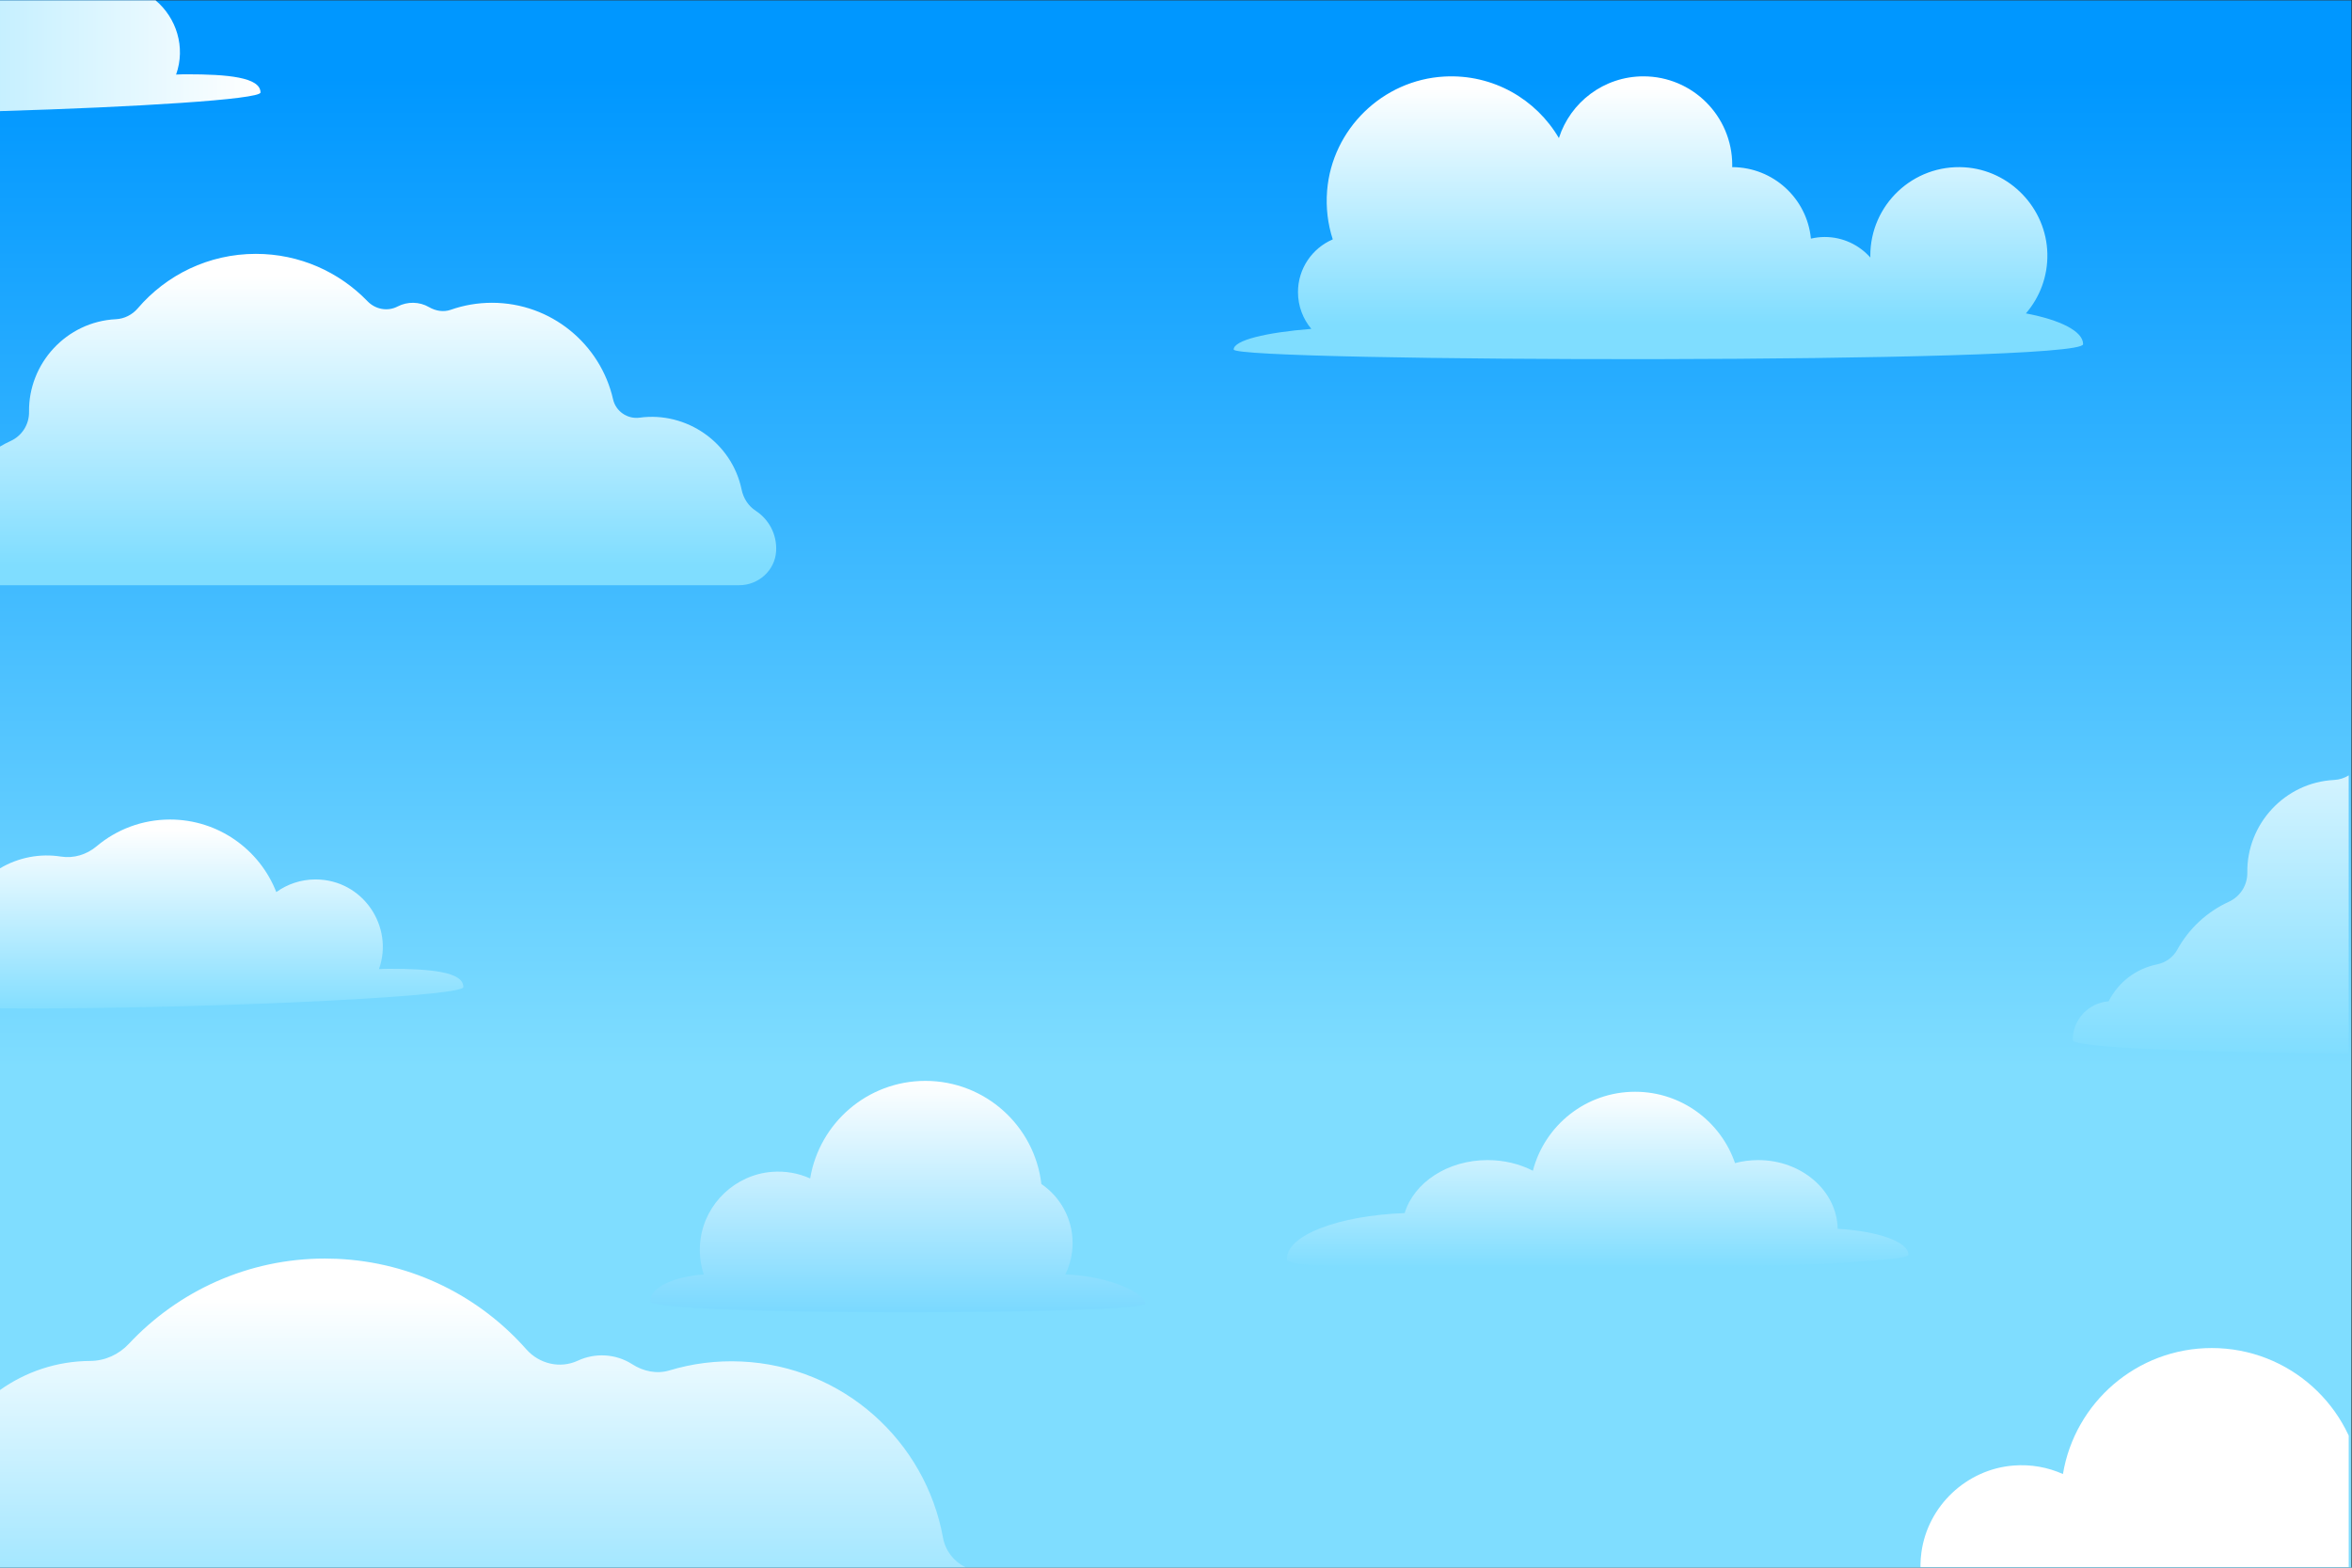 <?xml version="1.0" encoding="UTF-8" standalone="no"?>
<!-- Created with Inkscape (http://www.inkscape.org/) -->

<svg
   version="1.1"
   id="svg2"
   width="1000"
   height="666.667"
   viewBox="0 0 1000 666.667"
   sodipodi:docname="clouds.ai"
   xmlns:inkscape="http://www.inkscape.org/namespaces/inkscape"
   xmlns:sodipodi="http://sodipodi.sourceforge.net/DTD/sodipodi-0.dtd"
   xmlns="http://www.w3.org/2000/svg"
   xmlns:svg="http://www.w3.org/2000/svg">
  <rect x="0" y="0" width="1000" height="666.667" fill="#333333" stroke="none"/>
  <defs
     id="defs6">
    <linearGradient
       x1="0"
       y1="0"
       x2="1"
       y2="0"
       gradientUnits="userSpaceOnUse"
       gradientTransform="matrix(0.99,439.925,439.925,-0.99,374.52,37.015)"
       spreadMethod="pad"
       id="linearGradient28">
      <stop
         style="stop-opacity:1;stop-color:#7fddff"
         offset="0"
         id="stop22" />
      <stop
         style="stop-opacity:1;stop-color:#7fddff"
         offset="0.277"
         id="stop24" />
      <stop
         style="stop-opacity:1;stop-color:#0097ff"
         offset="1"
         id="stop26" />
    </linearGradient>
    <clipPath
       clipPathUnits="userSpaceOnUse"
       id="clipPath38">
      <path
         d="M 86.678,199.252 C 43.172,196.895 7.543,162.211 4.018,118.784 v 0 C 3.038,106.722 4.537,95.139 8.004,84.442 v 0 C 5.152,83.218 2.469,81.675 0,79.86 v 0 V 2.434 C 39.188,1.277 93.571,0.499 152.736,0.173 v 0 h 126.8 c 134.459,0.745 257.37,3.946 257.37,10.393 v 0 c 0,9.107 -16.076,17.103 -40.32,21.685 v 0 c 9.706,11.255 15.474,26.001 15.124,42.11 v 0 c -0.699,32.111 -26.356,58.906 -58.414,60.893 v 0 c -36.267,2.248 -66.382,-26.5 -66.382,-62.282 v 0 c 0,-0.448 0.025,-0.891 0.034,-1.337 v 0 c -7.891,8.871 -19.357,14.491 -32.164,14.491 v 0 c -3.356,0 -6.606,-0.422 -9.741,-1.147 v 0 c -2.733,28.261 -26.528,50.361 -55.498,50.397 v 0 c 0.011,0.477 0.036,0.952 0.036,1.434 v 0 c 0,34.558 -28.016,62.574 -62.575,62.574 v 0 c -27.914,0 -51.552,-18.282 -59.611,-43.524 v 0 c -15.246,26.029 -43.49,43.523 -75.834,43.524 v 0 c -1.618,0 -3.245,-0.043 -4.883,-0.132"
         id="path36" />
    </clipPath>
    <linearGradient
       x1="0"
       y1="0"
       x2="1"
       y2="0"
       gradientUnits="userSpaceOnUse"
       gradientTransform="matrix(0,-199.384,-199.384,0,237.538,199.384)"
       spreadMethod="pad"
       id="linearGradient52">
      <stop
         style="stop-opacity:1;stop-color:#ffffff"
         offset="0"
         id="stop48" />
      <stop
         style="stop-opacity:0;stop-color:#ffffff"
         offset="1"
         id="stop50" />
    </linearGradient>
    <mask
       maskUnits="userSpaceOnUse"
       x="0"
       y="0"
       width="1"
       height="1"
       id="mask54">
      <g
         id="g64">
        <g
           id="g62">
          <g
             id="g60">
            <g
               id="g58">
              <path
                 d="M -32768,32767 H 32767 V -32768 H -32768 Z"
                 style="fill:url(#linearGradient52);stroke:none"
                 id="path56" />
            </g>
          </g>
        </g>
      </g>
    </mask>
    <linearGradient
       x1="0"
       y1="0"
       x2="1"
       y2="0"
       gradientUnits="userSpaceOnUse"
       gradientTransform="matrix(0,-199.384,-199.384,0,237.538,199.384)"
       spreadMethod="pad"
       id="linearGradient74">
      <stop
         style="stop-opacity:1;stop-color:#7fddff"
         offset="0"
         id="stop70" />
      <stop
         style="stop-opacity:1;stop-color:#69d4ff"
         offset="1"
         id="stop72" />
    </linearGradient>
    <clipPath
       clipPathUnits="userSpaceOnUse"
       id="clipPath84">
      <path
         d="m 458.233,225.03 c -43.506,-2.357 -79.134,-37.042 -82.659,-80.468 v 0 c -0.98,-12.062 0.518,-23.646 3.986,-34.343 v 0 C 365.144,104.033 355.043,89.718 355.043,73.038 v 0 c 0,-9.858 3.534,-18.886 9.393,-25.903 v 0 c -32.339,-2.58 -54.712,-8.124 -54.712,-14.549 v 0 c 0,-5.879 262.042,-8.561 439.414,-5.585 v 0 78.343 c -6.607,4.151 -14.416,6.559 -22.798,6.559 v 0 c -3.356,0 -6.606,-0.422 -9.741,-1.147 v 0 c -2.732,28.262 -26.528,50.361 -55.499,50.397 v 0 c 0.011,0.479 0.036,0.953 0.036,1.434 v 0 c 0,34.56 -28.015,62.575 -62.575,62.575 v 0 c -27.914,0 -51.551,-18.284 -59.612,-43.524 v 0 c -15.244,26.03 -43.487,43.524 -75.83,43.524 v 0 c -1.619,0 -3.247,-0.044 -4.886,-0.132"
         id="path82" />
    </clipPath>
    <linearGradient
       x1="0"
       y1="0"
       x2="1"
       y2="0"
       gradientUnits="userSpaceOnUse"
       gradientTransform="matrix(0,-199.384,-199.384,0,609.093,225.162)"
       spreadMethod="pad"
       id="linearGradient98">
      <stop
         style="stop-opacity:1;stop-color:#ffffff"
         offset="0"
         id="stop94" />
      <stop
         style="stop-opacity:0;stop-color:#ffffff"
         offset="1"
         id="stop96" />
    </linearGradient>
    <mask
       maskUnits="userSpaceOnUse"
       x="0"
       y="0"
       width="1"
       height="1"
       id="mask100">
      <g
         id="g110">
        <g
           id="g108">
          <g
             id="g106">
            <g
               id="g104">
              <path
                 d="M -32768,32767 H 32767 V -32768 H -32768 Z"
                 style="fill:url(#linearGradient98);stroke:none"
                 id="path102" />
            </g>
          </g>
        </g>
      </g>
    </mask>
    <linearGradient
       x1="0"
       y1="0"
       x2="1"
       y2="0"
       gradientUnits="userSpaceOnUse"
       gradientTransform="matrix(0,-199.384,-199.384,0,609.093,225.162)"
       spreadMethod="pad"
       id="linearGradient120">
      <stop
         style="stop-opacity:1;stop-color:#7fddff"
         offset="0"
         id="stop116" />
      <stop
         style="stop-opacity:1;stop-color:#69d4ff"
         offset="1"
         id="stop118" />
    </linearGradient>
    <clipPath
       clipPathUnits="userSpaceOnUse"
       id="clipPath130">
      <path
         d="m 160.316,387.957 c -3.897,2.795 -8.662,4.459 -13.825,4.459 v 0 c -17.823,0 -29.189,-31.043 -21.15,-46.743 v 0 c -0.898,-2.346 176.219,-3.039 176.219,4.958 v 0 c 0,4.142 -2.156,7.772 -5.406,9.844 v 0 c -1.902,1.213 -3.121,3.18 -3.581,5.388 v 0 c -1.668,8.025 -13.741,14.564 -19.833,17.389 v 0 c -2.133,0.99 -3.991,2.495 -5.377,4.397 v 0 c -7.234,9.926 -19.331,14.691 -31.06,12.836 v 0 c -4.497,-0.712 -9.075,0.697 -12.557,3.629 v 0 c -7.004,5.896 -16.043,9.451 -25.915,9.451 v 0 c -17.069,0 -31.646,-10.621 -37.515,-25.608"
         id="path128" />
    </clipPath>
    <linearGradient
       x1="0"
       y1="0"
       x2="1"
       y2="0"
       gradientUnits="userSpaceOnUse"
       gradientTransform="matrix(178.847,0,0,-178.847,122.714,378.833)"
       spreadMethod="pad"
       id="linearGradient144">
      <stop
         style="stop-opacity:1;stop-color:#ffffff"
         offset="0"
         id="stop140" />
      <stop
         style="stop-opacity:0;stop-color:#ffffff"
         offset="1"
         id="stop142" />
    </linearGradient>
    <mask
       maskUnits="userSpaceOnUse"
       x="0"
       y="0"
       width="1"
       height="1"
       id="mask146">
      <g
         id="g156">
        <g
           id="g154">
          <g
             id="g152">
            <g
               id="g150">
              <path
                 d="M -32768,32767 H 32767 V -32768 H -32768 Z"
                 style="fill:url(#linearGradient144);stroke:none"
                 id="path148" />
            </g>
          </g>
        </g>
      </g>
    </mask>
    <linearGradient
       x1="0"
       y1="0"
       x2="1"
       y2="0"
       gradientUnits="userSpaceOnUse"
       gradientTransform="matrix(178.847,0,0,-178.847,122.714,378.833)"
       spreadMethod="pad"
       id="linearGradient166">
      <stop
         style="stop-opacity:1;stop-color:#7fddff"
         offset="0"
         id="stop162" />
      <stop
         style="stop-opacity:1;stop-color:#69d4ff"
         offset="1"
         id="stop164" />
    </linearGradient>
    <linearGradient
       x1="0"
       y1="0"
       x2="1"
       y2="0"
       gradientUnits="userSpaceOnUse"
       gradientTransform="matrix(0,92.541,92.541,0,100.571,319.624)"
       spreadMethod="pad"
       id="linearGradient186">
      <stop
         style="stop-opacity:1;stop-color:#7fddff"
         offset="0"
         id="stop182" />
      <stop
         style="stop-opacity:1;stop-color:#ffffff"
         offset="1"
         id="stop184" />
    </linearGradient>
    <clipPath
       clipPathUnits="userSpaceOnUse"
       id="clipPath196">
      <path
         d="M 89.959,127.531 C 86.483,120.942 79.488,117.077 72.038,117.09 v 0 H 71.903 C 38.441,117.09 10.049,95.405 0,65.325 v 0 -65.152 h 224.207 c -0.037,0.49 -0.078,0.978 -0.125,1.465 v 0 c 1.069,-0.517 2.153,-1.006 3.254,-1.465 v 0 h 106.176 c 7.607,7.36 12.478,17.532 12.857,28.767 v 0 c 0.557,16.587 -8.484,31.109 -21.994,38.456 v 0 c -5.186,2.82 -9.179,7.46 -11.07,13.052 v 0 c -8.62,25.498 -32.727,43.857 -61.136,43.857 v 0 c -3.836,0 -7.596,-0.335 -11.248,-0.978 v 0 c -16.106,-2.835 -32.548,2.809 -42.982,15.401 v 0 c -11.966,14.44 -30.035,23.639 -50.254,23.639 v 0 c -25.05,0 -46.795,-14.121 -57.726,-34.836"
         id="path194" />
    </clipPath>
    <linearGradient
       x1="0"
       y1="0"
       x2="1"
       y2="0"
       gradientUnits="userSpaceOnUse"
       gradientTransform="matrix(0,-198.023,-198.023,0,151.322,185.022)"
       spreadMethod="pad"
       id="linearGradient210">
      <stop
         style="stop-opacity:1;stop-color:#ffffff"
         offset="0"
         id="stop206" />
      <stop
         style="stop-opacity:0;stop-color:#ffffff"
         offset="1"
         id="stop208" />
    </linearGradient>
    <mask
       maskUnits="userSpaceOnUse"
       x="0"
       y="0"
       width="1"
       height="1"
       id="mask212">
      <g
         id="g222">
        <g
           id="g220">
          <g
             id="g218">
            <g
               id="g216">
              <path
                 d="M -32768,32767 H 32767 V -32768 H -32768 Z"
                 style="fill:url(#linearGradient210);stroke:none"
                 id="path214" />
            </g>
          </g>
        </g>
      </g>
    </mask>
    <linearGradient
       x1="0"
       y1="0"
       x2="1"
       y2="0"
       gradientUnits="userSpaceOnUse"
       gradientTransform="matrix(0,-198.023,-198.023,0,151.322,185.022)"
       spreadMethod="pad"
       id="linearGradient232">
      <stop
         style="stop-opacity:1;stop-color:#ffffff"
         offset="0"
         id="stop228" />
      <stop
         style="stop-opacity:1;stop-color:#69d4ff"
         offset="1"
         id="stop230" />
    </linearGradient>
    <clipPath
       clipPathUnits="userSpaceOnUse"
       id="clipPath242">
      <path
         d="m 550.981,120.947 c -5.573,-6.319 -14.282,-8.748 -22.47,-6.76 v 0 c -0.049,0.012 -0.099,0.024 -0.149,0.036 v 0 c -32.179,7.752 -64.489,-3.789 -84.771,-27.184 v 0 C 433.547,75.454 420.862,66.286 406.21,61.765 v 0 C 389.844,56.716 376.543,43.254 372.595,25.218 v 0 c -1.871,-8.547 -1.353,-17.142 1.12,-25.045 v 0 h 375.423 v 65.628 c -6.328,3.87 -13.363,6.833 -20.965,8.664 v 0 c -1.404,0.338 -2.809,0.634 -4.212,0.886 v 0 c -22.776,4.101 -43.115,16.948 -55.537,36.473 v 0 c -9.886,15.536 -25.574,27.408 -44.89,32.061 v 0 c -5.797,1.397 -11.6,2.066 -17.311,2.066 v 0 c -21.363,0 -41.449,-9.361 -55.242,-25.004"
         id="path240" />
    </clipPath>
    <linearGradient
       x1="0"
       y1="0"
       x2="1"
       y2="0"
       gradientUnits="userSpaceOnUse"
       gradientTransform="matrix(0,-257.818,-257.818,0,589.788,183.728)"
       spreadMethod="pad"
       id="linearGradient256">
      <stop
         style="stop-opacity:1;stop-color:#ffffff"
         offset="0"
         id="stop252" />
      <stop
         style="stop-opacity:0;stop-color:#ffffff"
         offset="1"
         id="stop254" />
    </linearGradient>
    <mask
       maskUnits="userSpaceOnUse"
       x="0"
       y="0"
       width="1"
       height="1"
       id="mask258">
      <g
         id="g268">
        <g
           id="g266">
          <g
             id="g264">
            <g
               id="g262">
              <path
                 d="M -32768,32767 H 32767 V -32768 H -32768 Z"
                 style="fill:url(#linearGradient256);stroke:none"
                 id="path260" />
            </g>
          </g>
        </g>
      </g>
    </mask>
    <linearGradient
       x1="0"
       y1="0"
       x2="1"
       y2="0"
       gradientUnits="userSpaceOnUse"
       gradientTransform="matrix(0,-257.818,-257.818,0,589.788,183.728)"
       spreadMethod="pad"
       id="linearGradient278">
      <stop
         style="stop-opacity:1;stop-color:#ffffff"
         offset="0"
         id="stop274" />
      <stop
         style="stop-opacity:1;stop-color:#69d4ff"
         offset="1"
         id="stop276" />
    </linearGradient>
    <clipPath
       clipPathUnits="userSpaceOnUse"
       id="clipPath288">
      <path
         d="m 694.165,258.344 c -3.694,1.653 -7.857,2.445 -12.241,2.094 v 0 c -11.572,-0.928 -21.14,-9.946 -22.713,-21.448 v 0 c -0.545,-3.981 -0.13,-7.803 1.019,-11.291 v 0 c -9.7,-0.671 -17.11,-4.225 -17.11,-8.521 v 0 c 0,-2.942 59.985,-2.772 106.018,-1.375 v 0 66.909 c -5.386,3.028 -11.602,4.755 -18.223,4.755 v 0 c -18.488,0 -33.822,-13.466 -36.75,-31.123"
         id="path286" />
    </clipPath>
    <linearGradient
       x1="0"
       y1="0"
       x2="1"
       y2="0"
       gradientUnits="userSpaceOnUse"
       gradientTransform="matrix(157.934,0,0,-157.934,643.12,253.149)"
       spreadMethod="pad"
       id="linearGradient302">
      <stop
         style="stop-opacity:1;stop-color:#ffffff"
         offset="0"
         id="stop298" />
      <stop
         style="stop-opacity:0;stop-color:#ffffff"
         offset="1"
         id="stop300" />
    </linearGradient>
    <mask
       maskUnits="userSpaceOnUse"
       x="0"
       y="0"
       width="1"
       height="1"
       id="mask304">
      <g
         id="g314">
        <g
           id="g312">
          <g
             id="g310">
            <g
               id="g308">
              <path
                 d="M -32768,32767 H 32767 V -32768 H -32768 Z"
                 style="fill:url(#linearGradient302);stroke:none"
                 id="path306" />
            </g>
          </g>
        </g>
      </g>
    </mask>
    <linearGradient
       x1="0"
       y1="0"
       x2="1"
       y2="0"
       gradientUnits="userSpaceOnUse"
       gradientTransform="matrix(157.934,0,0,-157.934,643.12,253.149)"
       spreadMethod="pad"
       id="linearGradient324">
      <stop
         style="stop-opacity:1;stop-color:#7fddff"
         offset="0"
         id="stop320" />
      <stop
         style="stop-opacity:1;stop-color:#69d4ff"
         offset="1"
         id="stop322" />
    </linearGradient>
    <linearGradient
       x1="0"
       y1="0"
       x2="1"
       y2="0"
       gradientUnits="userSpaceOnUse"
       gradientTransform="matrix(0,59.707,59.707,0,54.138,175.963)"
       spreadMethod="pad"
       id="linearGradient344">
      <stop
         style="stop-opacity:1;stop-color:#7fddff"
         offset="0"
         id="stop340" />
      <stop
         style="stop-opacity:1;stop-color:#ffffff"
         offset="1"
         id="stop342" />
    </linearGradient>
    <linearGradient
       x1="0"
       y1="0"
       x2="1"
       y2="0"
       gradientUnits="userSpaceOnUse"
       gradientTransform="matrix(187.321,0,0,-187.321,-104.235,493.925)"
       spreadMethod="pad"
       id="linearGradient364">
      <stop
         style="stop-opacity:1;stop-color:#7fddff"
         offset="0"
         id="stop360" />
      <stop
         style="stop-opacity:1;stop-color:#ffffff"
         offset="1"
         id="stop362" />
    </linearGradient>
    <clipPath
       clipPathUnits="userSpaceOnUse"
       id="clipPath374">
      <path
         d="M 0,0.173 H 749.138 V 500.001 H 0 Z"
         id="path372" />
    </clipPath>
    <linearGradient
       x1="0"
       y1="0"
       x2="1"
       y2="0"
       gradientUnits="userSpaceOnUse"
       gradientTransform="matrix(0,135.552,135.552,0,808.107,163.02)"
       spreadMethod="pad"
       id="linearGradient396">
      <stop
         style="stop-opacity:1;stop-color:#7fddff"
         offset="0"
         id="stop392" />
      <stop
         style="stop-opacity:1;stop-color:#ffffff"
         offset="1"
         id="stop394" />
    </linearGradient>
    <linearGradient
       x1="0"
       y1="0"
       x2="1"
       y2="0"
       gradientUnits="userSpaceOnUse"
       gradientTransform="matrix(0,121.674,121.674,0,132.654,-35.646)"
       spreadMethod="pad"
       id="linearGradient416">
      <stop
         style="stop-opacity:1;stop-color:#7fddff"
         offset="0"
         id="stop412" />
      <stop
         style="stop-opacity:1;stop-color:#ffffff"
         offset="1"
         id="stop414" />
    </linearGradient>
    <clipPath
       clipPathUnits="userSpaceOnUse"
       id="clipPath426">
      <path
         d="m 386.262,450.676 c -4.757,2.442 -10.379,3.858 -16.409,3.858 v 0 c -14.507,0 -26.677,-8.175 -30.013,-19.2 v 0 c -23.907,-0.846 -42.585,-8.094 -42.585,-16.911 v 0 c 0,-13.533 224.974,-3.466 224.974,1.813 v 0 c 0,4.696 -11.061,8.599 -25.634,9.403 v 0 c -0.25,13.786 -13.038,24.895 -28.786,24.895 v 0 c -2.912,0 -5.723,-0.383 -8.373,-1.091 v 0 c -5.154,15.026 -19.394,25.831 -36.167,25.831 v 0 c -17.787,0 -32.736,-12.147 -37.007,-28.598"
         id="path424" />
    </clipPath>
    <linearGradient
       x1="0"
       y1="0"
       x2="1"
       y2="0"
       gradientUnits="userSpaceOnUse"
       gradientTransform="matrix(0,-109.168,-109.168,0,409.742,506.663)"
       spreadMethod="pad"
       id="linearGradient440">
      <stop
         style="stop-opacity:1;stop-color:#ffffff"
         offset="0"
         id="stop436" />
      <stop
         style="stop-opacity:0;stop-color:#ffffff"
         offset="1"
         id="stop438" />
    </linearGradient>
    <mask
       maskUnits="userSpaceOnUse"
       x="0"
       y="0"
       width="1"
       height="1"
       id="mask442">
      <g
         id="g452">
        <g
           id="g450">
          <g
             id="g448">
            <g
               id="g446">
              <path
                 d="M -32768,32767 H 32767 V -32768 H -32768 Z"
                 style="fill:url(#linearGradient440);stroke:none"
                 id="path444" />
            </g>
          </g>
        </g>
      </g>
    </mask>
    <linearGradient
       x1="0"
       y1="0"
       x2="1"
       y2="0"
       gradientUnits="userSpaceOnUse"
       gradientTransform="matrix(0,-109.168,-109.168,0,409.742,506.663)"
       spreadMethod="pad"
       id="linearGradient462">
      <stop
         style="stop-opacity:1;stop-color:#7fddff"
         offset="0"
         id="stop458" />
      <stop
         style="stop-opacity:1;stop-color:#69d4ff"
         offset="1"
         id="stop460" />
    </linearGradient>
    <clipPath
       clipPathUnits="userSpaceOnUse"
       id="clipPath472">
      <path
         d="m 481.716,322.268 c -6.85,11.696 -19.832,19.364 -34.539,18.567 v 0 c -18.617,-1.008 -33.863,-15.849 -35.371,-34.432 v 0 c -0.42,-5.162 0.222,-10.119 1.705,-14.696 v 0 c -6.167,-2.647 -10.49,-8.772 -10.49,-15.909 v 0 c 0,-4.219 1.512,-8.081 4.019,-11.086 v 0 c -13.838,-1.103 -23.411,-3.474 -23.411,-6.224 v 0 c 0,-3.803 256.203,-4.481 256.203,1.607 v 0 c 0,3.897 -6.879,7.319 -17.253,9.279 v 0 c 4.153,4.817 6.622,11.126 6.471,18.019 v 0 c -0.298,13.742 -11.277,25.207 -24.995,26.057 v 0 c -15.519,0.962 -28.404,-11.339 -28.404,-26.651 v 0 c 0,-0.191 0.009,-0.38 0.013,-0.571 v 0 c -3.376,3.795 -8.283,6.2 -13.763,6.2 v 0 c -1.435,0 -2.826,-0.18 -4.168,-0.491 v 0 c -1.169,12.094 -11.351,21.55 -23.748,21.565 v 0 c 0.004,0.205 0.015,0.408 0.015,0.613 v 0 c 0,14.789 -11.988,26.777 -26.776,26.777 v 0 c -11.945,0 -22.059,-7.824 -25.508,-18.624"
         id="path470" />
    </clipPath>
    <linearGradient
       x1="0"
       y1="0"
       x2="1"
       y2="0"
       gradientUnits="userSpaceOnUse"
       gradientTransform="matrix(0,-85.318,-85.318,0,511.731,340.892)"
       spreadMethod="pad"
       id="linearGradient486">
      <stop
         style="stop-opacity:1;stop-color:#ffffff"
         offset="0"
         id="stop482" />
      <stop
         style="stop-opacity:0;stop-color:#ffffff"
         offset="1"
         id="stop484" />
    </linearGradient>
    <mask
       maskUnits="userSpaceOnUse"
       x="0"
       y="0"
       width="1"
       height="1"
       id="mask488">
      <g
         id="g498">
        <g
           id="g496">
          <g
             id="g494">
            <g
               id="g492">
              <path
                 d="M -32768,32767 H 32767 V -32768 H -32768 Z"
                 style="fill:url(#linearGradient486);stroke:none"
                 id="path490" />
            </g>
          </g>
        </g>
      </g>
    </mask>
    <linearGradient
       x1="0"
       y1="0"
       x2="1"
       y2="0"
       gradientUnits="userSpaceOnUse"
       gradientTransform="matrix(0,-85.318,-85.318,0,511.731,340.892)"
       spreadMethod="pad"
       id="linearGradient508">
      <stop
         style="stop-opacity:1;stop-color:#7fddff"
         offset="0"
         id="stop504" />
      <stop
         style="stop-opacity:1;stop-color:#69d4ff"
         offset="1"
         id="stop506" />
    </linearGradient>
    <clipPath
       clipPathUnits="userSpaceOnUse"
       id="clipPath518">
      <path
         d="m 328.945,301.243 c -0.647,0.059 -1.295,0.099 -1.956,0.099 v 0 c -11.863,0 -21.48,-9.617 -21.48,-21.48 v 0 c 0,-1.866 0.262,-3.667 0.711,-5.394 v 0 c -8.542,-1.946 -15.493,-8.059 -18.603,-16.092 v 0 c -0.039,0 -0.075,0.006 -0.112,0.006 v 0 c -8.025,0 -14.672,-5.835 -15.971,-13.489 v 0 c -0.083,0 -0.165,0.002 -0.248,0.002 v 0 c -12.615,0 -22.841,-3.664 -22.841,-8.183 v 0 c 0,-4.519 351.292,-2.739 351.292,1.612 v 0 c 0,3.942 -6.855,12.2 -15.792,12.776 v 0 c -0.572,11.353 -9.93,20.389 -21.424,20.389 v 0 c -0.028,0 -0.054,-0.005 -0.081,-0.005 v 0 c -5.037,8.706 -14.442,14.567 -25.222,14.567 v 0 c -3.874,0 -7.568,-0.763 -10.947,-2.135 v 0 c -6.674,8.292 -16.901,13.603 -28.373,13.603 v 0 c -15.425,0 -28.6,-9.598 -33.904,-23.144 v 0 c -3.523,2.527 -7.828,4.031 -12.494,4.031 v 0 c -2.978,0 -5.813,-0.608 -8.39,-1.703 v 0 c -0.355,15.778 -13.247,28.462 -29.109,28.462 v 0 c -4.516,0 -8.793,-1.029 -12.607,-2.863 v 0 c -1.402,1.744 -3.549,2.863 -5.96,2.863 v 0 c -2.994,0 -5.578,-1.725 -6.834,-4.23 v 0 c -6.572,9.482 -17.526,15.698 -29.937,15.698 v 0 c -12.276,0 -23.124,-6.082 -29.718,-15.39"
         id="path516" />
    </clipPath>
    <linearGradient
       x1="0"
       y1="0"
       x2="1"
       y2="0"
       gradientUnits="userSpaceOnUse"
       gradientTransform="matrix(0,117.217,117.217,0,424.091,232.262)"
       spreadMethod="pad"
       id="linearGradient532">
      <stop
         style="stop-opacity:0.6;stop-color:#ffffff"
         offset="0"
         id="stop528" />
      <stop
         style="stop-opacity:1;stop-color:#ffffff"
         offset="1"
         id="stop530" />
    </linearGradient>
    <mask
       maskUnits="userSpaceOnUse"
       x="0"
       y="0"
       width="1"
       height="1"
       id="mask534">
      <g
         id="g544">
        <g
           id="g542">
          <g
             id="g540">
            <g
               id="g538">
              <path
                 d="M -32768,32767 H 32767 V -32768 H -32768 Z"
                 style="fill:url(#linearGradient532);stroke:none"
                 id="path536" />
            </g>
          </g>
        </g>
      </g>
    </mask>
    <linearGradient
       x1="0"
       y1="0"
       x2="1"
       y2="0"
       gradientUnits="userSpaceOnUse"
       gradientTransform="matrix(0,117.217,117.217,0,424.091,232.262)"
       spreadMethod="pad"
       id="linearGradient554">
      <stop
         style="stop-opacity:1;stop-color:#7fddff"
         offset="0"
         id="stop550" />
      <stop
         style="stop-opacity:1;stop-color:#ffffff"
         offset="1"
         id="stop552" />
    </linearGradient>
    <linearGradient
       x1="0"
       y1="0"
       x2="1"
       y2="0"
       gradientUnits="userSpaceOnUse"
       gradientTransform="matrix(0,75.738,75.738,0,528.959,396.631)"
       spreadMethod="pad"
       id="linearGradient574">
      <stop
         style="stop-opacity:1;stop-color:#7fddff"
         offset="0"
         id="stop570" />
      <stop
         style="stop-opacity:1;stop-color:#ffffff"
         offset="1"
         id="stop572" />
    </linearGradient>
    <linearGradient
       x1="0"
       y1="0"
       x2="1"
       y2="0"
       gradientUnits="userSpaceOnUse"
       gradientTransform="matrix(0,-82.955,-82.955,0,286.326,155.301)"
       spreadMethod="pad"
       id="linearGradient594">
      <stop
         style="stop-opacity:1;stop-color:#ffffff"
         offset="0"
         id="stop590" />
      <stop
         style="stop-opacity:1;stop-color:#69d4ff"
         offset="1"
         id="stop592" />
    </linearGradient>
    <linearGradient
       x1="0"
       y1="0"
       x2="1"
       y2="0"
       gradientUnits="userSpaceOnUse"
       gradientTransform="matrix(0,56.98,56.98,0,509.605,95.72)"
       spreadMethod="pad"
       id="linearGradient614">
      <stop
         style="stop-opacity:1;stop-color:#7fddff"
         offset="0"
         id="stop610" />
      <stop
         style="stop-opacity:1;stop-color:#ffffff"
         offset="1"
         id="stop612" />
    </linearGradient>
  </defs>
  <sodipodi:namedview
     id="namedview4"
     pagecolor="#ffffff"
     bordercolor="#000000"
     borderopacity="0.25"
     inkscape:showpageshadow="2"
     inkscape:pageopacity="0.0"
     inkscape:pagecheckerboard="0"
     inkscape:deskcolor="#d1d1d1" />
  <g
     id="g8"
     inkscape:groupmode="layer"
     inkscape:label="clouds"
     transform="matrix(1.333,0,0,-1.333,0,666.667)">
    <g
       id="g10">
      <g
         id="g12">
        <g
           id="g18">
          <g
             id="g20">
            <path
               d="M 0,0 H 750 V 500 H 0 Z"
               style="fill:url(#linearGradient28);stroke:none"
               id="path30" />
          </g>
        </g>
      </g>
    </g>
    <g
       id="g32">
      <g
         id="g34"
         clip-path="url(#clipPath38)">
        <g
           id="g40">
          <g
             id="g42" />
          <g
             id="g66"
             mask="url(#mask54)">
            <g
               id="g68">
              <path
                 d="M 86.678,199.252 C 43.172,196.895 7.543,162.211 4.018,118.784 v 0 C 3.038,106.722 4.537,95.139 8.004,84.442 v 0 C 5.152,83.218 2.469,81.675 0,79.86 v 0 V 2.434 C 39.188,1.277 93.571,0.499 152.736,0.173 v 0 h 126.8 c 134.459,0.745 257.37,3.946 257.37,10.393 v 0 c 0,9.107 -16.076,17.103 -40.32,21.685 v 0 c 9.706,11.255 15.474,26.001 15.124,42.11 v 0 c -0.699,32.111 -26.356,58.906 -58.414,60.893 v 0 c -36.267,2.248 -66.382,-26.5 -66.382,-62.282 v 0 c 0,-0.448 0.025,-0.891 0.034,-1.337 v 0 c -7.891,8.871 -19.357,14.491 -32.164,14.491 v 0 c -3.356,0 -6.606,-0.422 -9.741,-1.147 v 0 c -2.733,28.261 -26.528,50.361 -55.498,50.397 v 0 c 0.011,0.477 0.036,0.952 0.036,1.434 v 0 c 0,34.558 -28.016,62.574 -62.575,62.574 v 0 c -27.914,0 -51.552,-18.282 -59.611,-43.524 v 0 c -15.246,26.029 -43.49,43.523 -75.834,43.524 v 0 c -1.618,0 -3.245,-0.043 -4.883,-0.132"
                 style="fill:url(#linearGradient74);stroke:none"
                 id="path76" />
            </g>
          </g>
        </g>
      </g>
    </g>
    <g
       id="g78">
      <g
         id="g80"
         clip-path="url(#clipPath84)">
        <g
           id="g86">
          <g
             id="g88" />
          <g
             id="g112"
             mask="url(#mask100)">
            <g
               id="g114">
              <path
                 d="m 458.233,225.03 c -43.506,-2.357 -79.134,-37.042 -82.659,-80.468 v 0 c -0.98,-12.062 0.518,-23.646 3.986,-34.343 v 0 C 365.144,104.033 355.043,89.718 355.043,73.038 v 0 c 0,-9.858 3.534,-18.886 9.393,-25.903 v 0 c -32.339,-2.58 -54.712,-8.124 -54.712,-14.549 v 0 c 0,-5.879 262.042,-8.561 439.414,-5.585 v 0 78.343 c -6.607,4.151 -14.416,6.559 -22.798,6.559 v 0 c -3.356,0 -6.606,-0.422 -9.741,-1.147 v 0 c -2.732,28.262 -26.528,50.361 -55.499,50.397 v 0 c 0.011,0.479 0.036,0.953 0.036,1.434 v 0 c 0,34.56 -28.015,62.575 -62.575,62.575 v 0 c -27.914,0 -51.551,-18.284 -59.612,-43.524 v 0 c -15.244,26.03 -43.487,43.524 -75.83,43.524 v 0 c -1.619,0 -3.247,-0.044 -4.886,-0.132"
                 style="fill:url(#linearGradient120);stroke:none"
                 id="path122" />
            </g>
          </g>
        </g>
      </g>
    </g>
    <g
       id="g124">
      <g
         id="g126"
         clip-path="url(#clipPath130)">
        <g
           id="g132">
          <g
             id="g134" />
          <g
             id="g158"
             mask="url(#mask146)">
            <g
               id="g160">
              <path
                 d="m 160.316,387.957 c -3.897,2.795 -8.662,4.459 -13.825,4.459 v 0 c -17.823,0 -29.189,-31.043 -21.15,-46.743 v 0 c -0.898,-2.346 176.219,-3.039 176.219,4.958 v 0 c 0,4.142 -2.156,7.772 -5.406,9.844 v 0 c -1.902,1.213 -3.121,3.18 -3.581,5.388 v 0 c -1.668,8.025 -13.741,14.564 -19.833,17.389 v 0 c -2.133,0.99 -3.991,2.495 -5.377,4.397 v 0 c -7.234,9.926 -19.331,14.691 -31.06,12.836 v 0 c -4.497,-0.712 -9.075,0.697 -12.557,3.629 v 0 c -7.004,5.896 -16.043,9.451 -25.915,9.451 v 0 c -17.069,0 -31.646,-10.621 -37.515,-25.608"
                 style="fill:url(#linearGradient166);stroke:none"
                 id="path168" />
            </g>
          </g>
        </g>
      </g>
    </g>
    <g
       id="g170">
      <g
         id="g172">
        <g
           id="g178">
          <g
             id="g180">
            <path
               d="m 43.955,401.773 c -1.763,-2.061 -4.27,-3.347 -6.979,-3.481 v 0 C 21.168,397.51 9.041,384.151 9.263,368.737 v 0 c 0.057,-4.015 -2.235,-7.632 -5.886,-9.302 v 0 C 2.217,358.904 1.089,358.313 0,357.665 v 0 -44.238 h 235.76 c 6.124,0 11.385,4.663 11.781,10.773 v 0 c 0.003,0.044 0.005,0.089 0.008,0.133 v 0 c 0.296,5.379 -2.371,10.15 -6.515,12.847 v 0 c -2.356,1.532 -3.918,3.979 -4.487,6.733 v 0 c -3.113,15.051 -17.595,25.005 -32.51,22.971 v 0 c -3.898,-0.532 -7.619,2 -8.491,5.836 v 0 c -4.008,17.642 -19.78,30.813 -38.635,30.813 v 0 c -4.609,0 -9.035,-0.788 -13.15,-2.235 v 0 c -2.295,-0.806 -4.797,-0.385 -6.899,0.838 v 0 c -3.112,1.811 -6.939,1.833 -10.048,0.211 v 0 c -3.195,-1.667 -7.085,-0.92 -9.589,1.671 v 0 c -9.007,9.321 -21.632,15.12 -35.617,15.12 v 0 c -15.075,0 -28.569,-6.741 -37.653,-17.365"
               style="fill:url(#linearGradient186);stroke:none"
               id="path188" />
          </g>
        </g>
      </g>
    </g>
    <g
       id="g190">
      <g
         id="g192"
         clip-path="url(#clipPath196)">
        <g
           id="g198">
          <g
             id="g200" />
          <g
             id="g224"
             mask="url(#mask212)">
            <g
               id="g226">
              <path
                 d="M 89.959,127.531 C 86.483,120.942 79.488,117.077 72.038,117.09 v 0 H 71.903 C 38.441,117.09 10.049,95.405 0,65.325 v 0 -65.152 h 224.207 c -0.037,0.49 -0.078,0.978 -0.125,1.465 v 0 c 1.069,-0.517 2.153,-1.006 3.254,-1.465 v 0 h 106.176 c 7.607,7.36 12.478,17.532 12.857,28.767 v 0 c 0.557,16.587 -8.484,31.109 -21.994,38.456 v 0 c -5.186,2.82 -9.179,7.46 -11.07,13.052 v 0 c -8.62,25.498 -32.727,43.857 -61.136,43.857 v 0 c -3.836,0 -7.596,-0.335 -11.248,-0.978 v 0 c -16.106,-2.835 -32.548,2.809 -42.982,15.401 v 0 c -11.966,14.44 -30.035,23.639 -50.254,23.639 v 0 c -25.05,0 -46.795,-14.121 -57.726,-34.836"
                 style="fill:url(#linearGradient232);stroke:none"
                 id="path234" />
            </g>
          </g>
        </g>
      </g>
    </g>
    <g
       id="g236">
      <g
         id="g238"
         clip-path="url(#clipPath242)">
        <g
           id="g244">
          <g
             id="g246" />
          <g
             id="g270"
             mask="url(#mask258)">
            <g
               id="g272">
              <path
                 d="m 550.981,120.947 c -5.573,-6.319 -14.282,-8.748 -22.47,-6.76 v 0 c -0.049,0.012 -0.099,0.024 -0.149,0.036 v 0 c -32.179,7.752 -64.489,-3.789 -84.771,-27.184 v 0 C 433.547,75.454 420.862,66.286 406.21,61.765 v 0 C 389.844,56.716 376.543,43.254 372.595,25.218 v 0 c -1.871,-8.547 -1.353,-17.142 1.12,-25.045 v 0 h 375.423 v 65.628 c -6.328,3.87 -13.363,6.833 -20.965,8.664 v 0 c -1.404,0.338 -2.809,0.634 -4.212,0.886 v 0 c -22.776,4.101 -43.115,16.948 -55.537,36.473 v 0 c -9.886,15.536 -25.574,27.408 -44.89,32.061 v 0 c -5.797,1.397 -11.6,2.066 -17.311,2.066 v 0 c -21.363,0 -41.449,-9.361 -55.242,-25.004"
                 style="fill:url(#linearGradient278);stroke:none"
                 id="path280" />
            </g>
          </g>
        </g>
      </g>
    </g>
    <g
       id="g282">
      <g
         id="g284"
         clip-path="url(#clipPath288)">
        <g
           id="g290">
          <g
             id="g292" />
          <g
             id="g316"
             mask="url(#mask304)">
            <g
               id="g318">
              <path
                 d="m 694.165,258.344 c -3.694,1.653 -7.857,2.445 -12.241,2.094 v 0 c -11.572,-0.928 -21.14,-9.946 -22.713,-21.448 v 0 c -0.545,-3.981 -0.13,-7.803 1.019,-11.291 v 0 c -9.7,-0.671 -17.11,-4.225 -17.11,-8.521 v 0 c 0,-2.942 59.985,-2.772 106.018,-1.375 v 0 66.909 c -5.386,3.028 -11.602,4.755 -18.223,4.755 v 0 c -18.488,0 -33.822,-13.466 -36.75,-31.123"
                 style="fill:url(#linearGradient324);stroke:none"
                 id="path326" />
            </g>
          </g>
        </g>
      </g>
    </g>
    <g
       id="g328">
      <g
         id="g330">
        <g
           id="g336">
          <g
             id="g338">
            <path
               d="m 30.803,230.135 c -3.147,-2.648 -7.283,-3.922 -11.348,-3.279 v 0 C 12.697,227.925 5.803,226.562 0,223.109 v 0 -44.653 c 54.962,-0.506 147.799,3.4 147.799,6.787 v 0 c 0,4.863 -10.544,5.807 -23.55,5.807 v 0 c -1.144,0 -2.269,-0.032 -3.37,-0.091 v 0 c 4.84,13.578 -5.135,28.605 -20.256,28.605 v 0 c -4.666,0 -8.971,-1.504 -12.494,-4.031 v 0 c -5.304,13.546 -18.479,23.144 -33.904,23.144 v 0 c -8.923,0 -17.091,-3.212 -23.422,-8.542"
               style="fill:url(#linearGradient344);stroke:none"
               id="path346" />
          </g>
        </g>
      </g>
    </g>
    <g
       id="g348">
      <g
         id="g350">
        <g
           id="g356">
          <g
             id="g358">
            <path
               d="m 0,500 v -35.325 c 43.051,1.276 83.087,3.724 83.087,5.949 v 0 c 0,4.864 -10.544,5.806 -23.55,5.806 v 0 c -1.145,0 -2.269,-0.031 -3.37,-0.091 v 0 c 3.121,8.759 0.079,18.119 -6.531,23.661 v 0 z"
               style="fill:url(#linearGradient364);stroke:none"
               id="path366" />
          </g>
        </g>
      </g>
    </g>
    <g
       id="g368">
      <g
         id="g370"
         clip-path="url(#clipPath374)">
        <g
           id="g376"
           transform="translate(763.11,-9.669)">
          <path
             d="m 0,0 c 1.911,3.902 2.988,8.288 2.988,12.926 0,10.107 -5.097,19.023 -12.859,24.322 -2.789,23.924 -23.113,42.495 -47.786,42.495 -23.877,0 -43.682,-17.391 -47.464,-40.195 -4.77,2.135 -10.147,3.158 -15.809,2.704 -14.945,-1.198 -27.303,-12.845 -29.334,-27.699 -0.703,-5.143 -0.167,-10.078 1.318,-14.583 -12.528,-0.867 -22.098,-5.457 -22.098,-11.005 0,-6.167 11.809,-11.165 26.377,-11.165 5.627,0 10.832,0.752 15.114,2.022 3.507,-1.305 7.301,-2.022 11.262,-2.022 3.148,0 6.19,0.45 9.066,1.291 14.973,4.377 30.563,6.484 46.062,4.716 1.807,-0.207 3.643,-0.313 5.506,-0.313 2.762,0 5.469,0.235 8.103,0.686 5.572,0.951 11.283,1.204 16.805,-0.006 2.03,-0.445 4.14,-0.68 6.305,-0.68 1.883,0 3.722,0.185 5.507,0.523 4.341,-0.337 9.037,-0.523 13.941,-0.523 22.049,0 39.923,3.724 39.923,8.318 C 32.927,-4.092 18.711,-0.689 0,0"
             style="fill:#ffffff;fill-opacity:1;fill-rule:nonzero;stroke:none"
             id="path378" />
        </g>
      </g>
    </g>
    <g
       id="g380">
      <g
         id="g382">
        <g
           id="g388">
          <g
             id="g390">
            <path
               d="m 744.511,251.303 c -15.808,-0.782 -27.935,-14.141 -27.713,-29.555 v 0 c 0.057,-4.014 -2.235,-7.632 -5.885,-9.3 v 0 c -6.992,-3.199 -12.77,-8.589 -16.454,-15.295 v 0 c -1.355,-2.467 -3.77,-4.152 -6.53,-4.709 v 0 c -6.661,-1.343 -12.322,-5.703 -15.357,-11.767 v 0 c -6.409,-0.473 -11.464,-5.81 -11.464,-12.339 v 0 c 0,-2.508 39.037,-3.802 88.03,-4.424 v 0 88.846 c -1.383,-0.86 -2.967,-1.374 -4.627,-1.457"
               style="fill:url(#linearGradient396);stroke:none"
               id="path398" />
          </g>
        </g>
      </g>
    </g>
    <g
       id="g400">
      <g
         id="g402">
        <g
           id="g408">
          <g
             id="g410">
            <path
               d="M 41.113,71.43 C 37.91,68.005 33.478,65.977 28.789,65.955 v 0 C 18.043,65.902 8.128,62.456 0,56.678 v 0 -56.505 h 307.879 c -3.607,1.797 -6.344,5.196 -7.103,9.397 v 0 c -5.567,30.789 -31.799,54.757 -64.377,56.207 v 0 c -7.964,0.355 -15.67,-0.664 -22.889,-2.847 v 0 c -4.028,-1.218 -8.316,-0.297 -11.855,1.978 v 0 c -5.238,3.369 -11.849,3.702 -17.346,1.138 v 0 c -5.648,-2.634 -12.311,-1.044 -16.438,3.626 v 0 C 153.03,86.467 131.663,97.458 107.503,98.534 v 0 c -1.295,0.058 -2.59,0.086 -3.874,0.086 v 0 C 79.1,98.621 56.806,88.21 41.113,71.43"
               style="fill:url(#linearGradient416);stroke:none"
               id="path418" />
          </g>
        </g>
      </g>
    </g>
    <g
       id="g420">
      <g
         id="g422"
         clip-path="url(#clipPath426)">
        <g
           id="g428">
          <g
             id="g430" />
          <g
             id="g454"
             mask="url(#mask442)">
            <g
               id="g456">
              <path
                 d="m 386.262,450.676 c -4.757,2.442 -10.379,3.858 -16.409,3.858 v 0 c -14.507,0 -26.677,-8.175 -30.013,-19.2 v 0 c -23.907,-0.846 -42.585,-8.094 -42.585,-16.911 v 0 c 0,-13.533 224.974,-3.466 224.974,1.813 v 0 c 0,4.696 -11.061,8.599 -25.634,9.403 v 0 c -0.25,13.786 -13.038,24.895 -28.786,24.895 v 0 c -2.912,0 -5.723,-0.383 -8.373,-1.091 v 0 c -5.154,15.026 -19.394,25.831 -36.167,25.831 v 0 c -17.787,0 -32.736,-12.147 -37.007,-28.598"
                 style="fill:url(#linearGradient462);stroke:none"
                 id="path464" />
            </g>
          </g>
        </g>
      </g>
    </g>
    <g
       id="g466">
      <g
         id="g468"
         clip-path="url(#clipPath472)">
        <g
           id="g474">
          <g
             id="g476" />
          <g
             id="g500"
             mask="url(#mask488)">
            <g
               id="g502">
              <path
                 d="m 481.716,322.268 c -6.85,11.696 -19.832,19.364 -34.539,18.567 v 0 c -18.617,-1.008 -33.863,-15.849 -35.371,-34.432 v 0 c -0.42,-5.162 0.222,-10.119 1.705,-14.696 v 0 c -6.167,-2.647 -10.49,-8.772 -10.49,-15.909 v 0 c 0,-4.219 1.512,-8.081 4.019,-11.086 v 0 c -13.838,-1.103 -23.411,-3.474 -23.411,-6.224 v 0 c 0,-3.803 256.203,-4.481 256.203,1.607 v 0 c 0,3.897 -6.879,7.319 -17.253,9.279 v 0 c 4.153,4.817 6.622,11.126 6.471,18.019 v 0 c -0.298,13.742 -11.277,25.207 -24.995,26.057 v 0 c -15.519,0.962 -28.404,-11.339 -28.404,-26.651 v 0 c 0,-0.191 0.009,-0.38 0.013,-0.571 v 0 c -3.376,3.795 -8.283,6.2 -13.763,6.2 v 0 c -1.435,0 -2.826,-0.18 -4.168,-0.491 v 0 c -1.169,12.094 -11.351,21.55 -23.748,21.565 v 0 c 0.004,0.205 0.015,0.408 0.015,0.613 v 0 c 0,14.789 -11.988,26.777 -26.776,26.777 v 0 c -11.945,0 -22.059,-7.824 -25.508,-18.624"
                 style="fill:url(#linearGradient508);stroke:none"
                 id="path510" />
            </g>
          </g>
        </g>
      </g>
    </g>
    <g
       id="g512">
      <g
         id="g514"
         clip-path="url(#clipPath518)">
        <g
           id="g520">
          <g
             id="g522" />
          <g
             id="g546"
             mask="url(#mask534)">
            <g
               id="g548">
              <path
                 d="m 328.945,301.243 c -0.647,0.059 -1.295,0.099 -1.956,0.099 v 0 c -11.863,0 -21.48,-9.617 -21.48,-21.48 v 0 c 0,-1.866 0.262,-3.667 0.711,-5.394 v 0 c -8.542,-1.946 -15.493,-8.059 -18.603,-16.092 v 0 c -0.039,0 -0.075,0.006 -0.112,0.006 v 0 c -8.025,0 -14.672,-5.835 -15.971,-13.489 v 0 c -0.083,0 -0.165,0.002 -0.248,0.002 v 0 c -12.615,0 -22.841,-3.664 -22.841,-8.183 v 0 c 0,-4.519 351.292,-2.739 351.292,1.612 v 0 c 0,3.942 -6.855,12.2 -15.792,12.776 v 0 c -0.572,11.353 -9.93,20.389 -21.424,20.389 v 0 c -0.028,0 -0.054,-0.005 -0.081,-0.005 v 0 c -5.037,8.706 -14.442,14.567 -25.222,14.567 v 0 c -3.874,0 -7.568,-0.763 -10.947,-2.135 v 0 c -6.674,8.292 -16.901,13.603 -28.373,13.603 v 0 c -15.425,0 -28.6,-9.598 -33.904,-23.144 v 0 c -3.523,2.527 -7.828,4.031 -12.494,4.031 v 0 c -2.978,0 -5.813,-0.608 -8.39,-1.703 v 0 c -0.355,15.778 -13.247,28.462 -29.109,28.462 v 0 c -4.516,0 -8.793,-1.029 -12.607,-2.863 v 0 c -1.402,1.744 -3.549,2.863 -5.96,2.863 v 0 c -2.994,0 -5.578,-1.725 -6.834,-4.23 v 0 c -6.572,9.482 -17.526,15.698 -29.937,15.698 v 0 c -12.276,0 -23.124,-6.082 -29.718,-15.39"
                 style="fill:url(#linearGradient554);stroke:none"
                 id="path556" />
            </g>
          </g>
        </g>
      </g>
    </g>
    <g
       id="g558">
      <g
         id="g560">
        <g
           id="g566">
          <g
             id="g568">
            <path
               d="m 497.219,456.074 c -7.244,12.368 -20.972,20.477 -36.524,19.634 v 0 c -19.687,-1.066 -35.81,-16.761 -37.404,-36.411 v 0 c -0.443,-5.458 0.235,-10.7 1.803,-15.54 v 0 c -6.522,-2.799 -11.093,-9.277 -11.093,-16.825 v 0 c 0,-4.46 1.598,-8.545 4.251,-11.721 v 0 c -14.634,-1.167 -24.758,-3.676 -24.758,-6.583 v 0 c 0,-4.022 270.929,-4.737 270.929,1.7 v 0 c 0,4.12 -7.275,7.739 -18.245,9.813 v 0 c 4.392,5.092 7.002,11.765 6.843,19.054 v 0 c -0.316,14.53 -11.925,26.655 -26.432,27.554 v 0 c -16.411,1.017 -30.037,-11.991 -30.037,-28.182 v 0 c 0,-0.203 0.01,-0.404 0.016,-0.605 v 0 c -3.571,4.014 -8.76,6.557 -14.555,6.557 v 0 c -1.519,0 -2.99,-0.191 -4.408,-0.519 v 0 c -1.237,12.788 -12.004,22.788 -25.113,22.805 v 0 c 0.005,0.216 0.017,0.431 0.017,0.648 v 0 c 0,15.638 -12.678,28.316 -28.316,28.316 v 0 c -12.631,0 -23.327,-8.273 -26.974,-19.695"
               style="fill:url(#linearGradient574);stroke:none"
               id="path576" />
          </g>
        </g>
      </g>
    </g>
    <g
       id="g578">
      <g
         id="g580">
        <g
           id="g586">
          <g
             id="g588">
            <path
               d="m 258.404,124.178 c -3.694,1.653 -7.858,2.445 -12.241,2.094 v 0 c -11.573,-0.928 -21.141,-9.946 -22.714,-21.448 v 0 c -0.543,-3.981 -0.128,-7.803 1.021,-11.291 v 0 c -9.7,-0.672 -17.111,-4.225 -17.111,-8.522 v 0 c 0,-4.773 157.934,-4.352 157.934,-0.794 v 0 c 0,3.17 -11.007,8.805 -25.495,9.34 v 0 c 1.48,3.021 2.314,6.417 2.314,10.009 v 0 c 0,7.825 -3.947,14.728 -9.958,18.831 v 0 c -2.159,18.525 -17.896,32.905 -37,32.905 v 0 c -18.488,0 -33.822,-13.467 -36.75,-31.124"
               style="fill:url(#linearGradient594);stroke:none"
               id="path596" />
          </g>
        </g>
      </g>
    </g>
    <g
       id="g598">
      <g
         id="g600">
        <g
           id="g606">
          <g
             id="g608">
            <path
               d="m 488.924,126.633 c -4.19,2.152 -9.145,3.399 -14.458,3.399 v 0 c -12.781,0 -23.503,-7.202 -26.444,-16.916 v 0 c -21.064,-0.746 -38.094,-7.153 -37.521,-14.901 v 0 c 0.424,-5.731 198.223,-3.054 198.223,1.598 v 0 c 0,4.137 -9.745,7.576 -22.587,8.285 v 0 c -0.219,12.147 -11.487,21.934 -25.362,21.934 v 0 c -2.567,0 -5.044,-0.338 -7.379,-0.959 v 0 c -4.54,13.238 -17.086,22.758 -31.865,22.758 v 0 c -15.673,0 -28.843,-10.703 -32.607,-25.198"
               style="fill:url(#linearGradient614);stroke:none"
               id="path616" />
          </g>
        </g>
      </g>
    </g>
  </g>
</svg>
